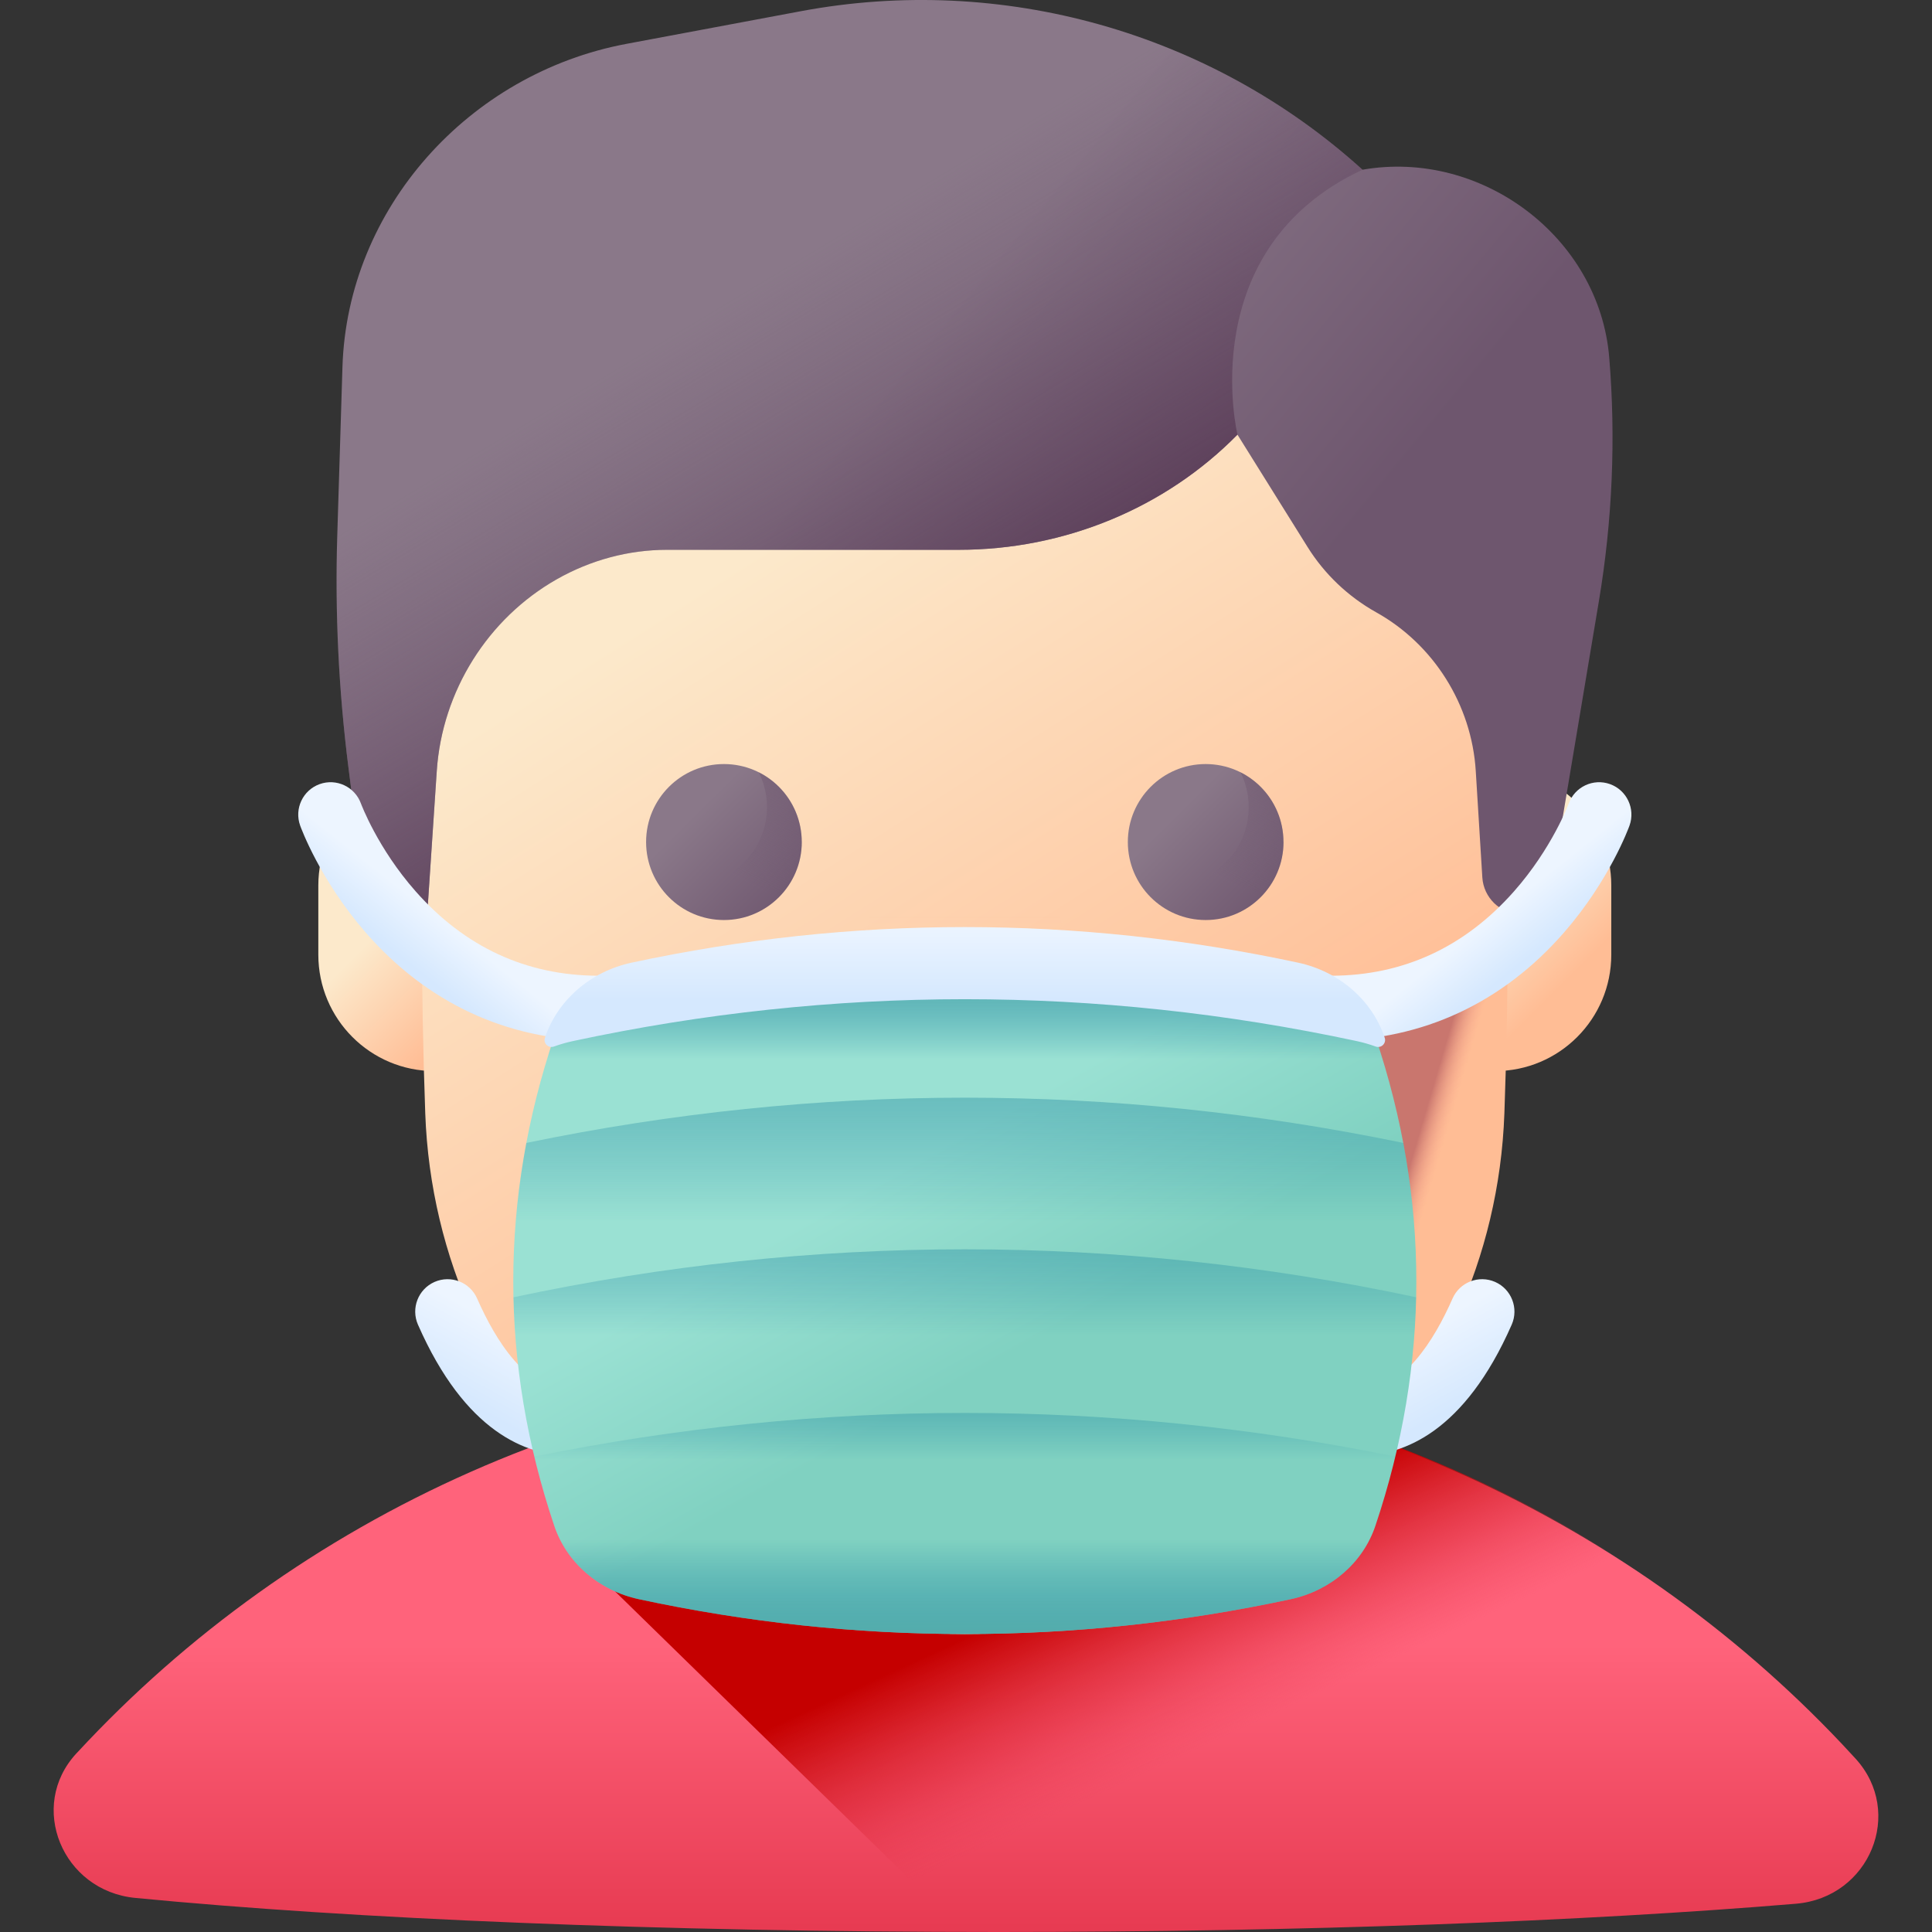 <svg xmlns="http://www.w3.org/2000/svg" width="72" height="72" viewBox="0 0 72 72">
    <rect x="0" y="0" width="72" height="72" fill="#333333" stroke="none"/>
    <defs>
        <linearGradient id="t9ht5e2tba" x1="50%" x2="50%" y1="48.879%" y2="101.792%">
            <stop offset="0%" stop-color="#FF637B"/>
            <stop offset="100%" stop-color="#E63950"/>
        </linearGradient>
        <linearGradient id="35yyyd5p9b" x1="58.096%" x2="38.732%" y1="56.711%" y2="39.437%">
            <stop offset="0%" stop-color="#E63950" stop-opacity="0"/>
            <stop offset="4.67%" stop-color="#E4354B" stop-opacity=".047"/>
            <stop offset="46.69%" stop-color="#D31822" stop-opacity=".467"/>
            <stop offset="79.91%" stop-color="#C90709" stop-opacity=".799"/>
            <stop offset="100%" stop-color="#C50000"/>
        </linearGradient>
        <linearGradient id="2yhxu4np1c" x1="42.959%" x2="71.11%" y1="40.828%" y2="77.5%">
            <stop offset="0%" stop-color="#FCE9CB"/>
            <stop offset="100%" stop-color="#FFBD95"/>
        </linearGradient>
        <linearGradient id="0be7uvlwyd" x1="42.958%" x2="71.11%" y1="40.828%" y2="77.5%">
            <stop offset="0%" stop-color="#FCE9CB"/>
            <stop offset="100%" stop-color="#FFBD95"/>
        </linearGradient>
        <linearGradient id="vqf53njxje" x1="35.838%" x2="61.255%" y1="20.79%" y2="73.215%">
            <stop offset="0%" stop-color="#FCE9CB"/>
            <stop offset="100%" stop-color="#FFBD95"/>
        </linearGradient>
        <linearGradient id="d2aweju68f" x1="31.371%" x2="95.862%" y1="31.291%" y2="96.047%">
            <stop offset="0%" stop-color="#8A7889"/>
            <stop offset="100%" stop-color="#6E566E"/>
        </linearGradient>
        <linearGradient id="0sbgqkv43g" x1="49.052%" x2="121.306%" y1="67.445%" y2="-67.492%">
            <stop offset="0%" stop-color="#6E566E" stop-opacity="0"/>
            <stop offset="4.71%" stop-color="#6E566E" stop-opacity=".047"/>
            <stop offset="100%" stop-color="#6E566E"/>
        </linearGradient>
        <linearGradient id="5xszm5e8dh" x1="31.368%" x2="95.86%" y1="31.291%" y2="96.047%">
            <stop offset="0%" stop-color="#8A7889"/>
            <stop offset="100%" stop-color="#6E566E"/>
        </linearGradient>
        <linearGradient id="x5npcvuoui" x1="49.054%" x2="121.309%" y1="67.445%" y2="-67.492%">
            <stop offset="0%" stop-color="#6E566E" stop-opacity="0"/>
            <stop offset="4.71%" stop-color="#6E566E" stop-opacity=".047"/>
            <stop offset="100%" stop-color="#6E566E"/>
        </linearGradient>
        <linearGradient id="n1km344zwj" x1="38.169%" x2="71.112%" y1="49.532%" y2="70.475%">
            <stop offset="0%" stop-color="#8A7889"/>
            <stop offset="100%" stop-color="#6E566E"/>
        </linearGradient>
        <linearGradient id="me493dnkek" x1="37.193%" x2="61.145%" y1="34.183%" y2="71.845%">
            <stop offset="0%" stop-color="#6E566E" stop-opacity="0"/>
            <stop offset="29.44%" stop-color="#674D66" stop-opacity=".294"/>
            <stop offset="100%" stop-color="#593B56"/>
        </linearGradient>
        <linearGradient id="l0b490or9l" x1="51.465%" x2="41.904%" y1="50.243%" y2="41.645%">
            <stop offset="0%" stop-color="#FAA68E" stop-opacity="0"/>
            <stop offset="100%" stop-color="#C9766E"/>
        </linearGradient>
        <linearGradient id="eec95o1g6m" x1="58.943%" x2="35.573%" y1="34.647%" y2="74.783%">
            <stop offset="0%" stop-color="#EDF5FF"/>
            <stop offset="100%" stop-color="#D5E8FE"/>
        </linearGradient>
        <linearGradient id="bz99ie4wnn" x1="44.692%" x2="31.543%" y1="55.215%" y2="68.127%">
            <stop offset="0%" stop-color="#EDF5FF"/>
            <stop offset="100%" stop-color="#D5E8FE"/>
        </linearGradient>
        <linearGradient id="jj50cd6zho" x1="41.057%" x2="64.425%" y1="34.647%" y2="74.783%">
            <stop offset="0%" stop-color="#EDF5FF"/>
            <stop offset="100%" stop-color="#D5E8FE"/>
        </linearGradient>
        <linearGradient id="h38kn2q6op" x1="55.308%" x2="68.458%" y1="55.215%" y2="68.127%">
            <stop offset="0%" stop-color="#EDF5FF"/>
            <stop offset="100%" stop-color="#D5E8FE"/>
        </linearGradient>
        <linearGradient id="46tin6xzdq" x1="50.001%" x2="50.001%" y1="17.155%" y2="209.206%">
            <stop offset="0%" stop-color="#FAA68E" stop-opacity="0"/>
            <stop offset="100%" stop-color="#C9766E"/>
        </linearGradient>
        <linearGradient id="3cs98tkepr" x1="40.352%" x2="56.42%" y1="36.448%" y2="59.017%">
            <stop offset="0%" stop-color="#9AE1D3"/>
            <stop offset="100%" stop-color="#80D1C1"/>
        </linearGradient>
        <linearGradient id="kwo1x4v5xs" x1="50%" x2="50%" y1="19.697%" y2="4.546%">
            <stop offset="0%" stop-color="#0B799D" stop-opacity="0"/>
            <stop offset="17.39%" stop-color="#117D9E" stop-opacity=".174"/>
            <stop offset="41.4%" stop-color="#2389A0" stop-opacity=".414"/>
            <stop offset="69.28%" stop-color="#409CA3" stop-opacity=".693"/>
            <stop offset="99.86%" stop-color="#69B7A8" stop-opacity=".999"/>
            <stop offset="100%" stop-color="#69B7A8"/>
        </linearGradient>
        <linearGradient id="10opj1dw7t" x1="50%" x2="50%" y1="4.723%" y2="63.668%">
            <stop offset="0%" stop-color="#EDF5FF"/>
            <stop offset="100%" stop-color="#D5E8FE"/>
        </linearGradient>
        <linearGradient id="i5g2kq1zgu" x1="50%" x2="50%" y1="43.743%" y2="115.407%">
            <stop offset="0%" stop-color="#0B799D" stop-opacity="0"/>
            <stop offset="17.39%" stop-color="#117D9E" stop-opacity=".174"/>
            <stop offset="41.4%" stop-color="#2389A0" stop-opacity=".414"/>
            <stop offset="69.28%" stop-color="#409CA3" stop-opacity=".693"/>
            <stop offset="99.86%" stop-color="#69B7A8" stop-opacity=".999"/>
            <stop offset="100%" stop-color="#69B7A8"/>
        </linearGradient>
        <linearGradient id="3lkoq739av" x1="50%" x2="50%" y1="24.74%" y2="-30.387%">
            <stop offset="0%" stop-color="#0B799D" stop-opacity="0"/>
            <stop offset="17.39%" stop-color="#117D9E" stop-opacity=".174"/>
            <stop offset="41.4%" stop-color="#2389A0" stop-opacity=".414"/>
            <stop offset="69.28%" stop-color="#409CA3" stop-opacity=".693"/>
            <stop offset="99.86%" stop-color="#69B7A8" stop-opacity=".999"/>
            <stop offset="100%" stop-color="#69B7A8"/>
        </linearGradient>
        <linearGradient id="fmaoinyekw" x1="50%" x2="50%" y1="24.741%" y2="-30.386%">
            <stop offset="0%" stop-color="#0B799D" stop-opacity="0"/>
            <stop offset="17.39%" stop-color="#117D9E" stop-opacity=".174"/>
            <stop offset="41.4%" stop-color="#2389A0" stop-opacity=".414"/>
            <stop offset="69.28%" stop-color="#409CA3" stop-opacity=".693"/>
            <stop offset="99.86%" stop-color="#69B7A8" stop-opacity=".999"/>
            <stop offset="100%" stop-color="#69B7A8"/>
        </linearGradient>
        <linearGradient id="70753n9ekx" x1="50%" x2="50%" y1="24.742%" y2="-30.385%">
            <stop offset="0%" stop-color="#0B799D" stop-opacity="0"/>
            <stop offset="17.39%" stop-color="#117D9E" stop-opacity=".174"/>
            <stop offset="41.4%" stop-color="#2389A0" stop-opacity=".414"/>
            <stop offset="69.28%" stop-color="#409CA3" stop-opacity=".693"/>
            <stop offset="99.86%" stop-color="#69B7A8" stop-opacity=".999"/>
            <stop offset="100%" stop-color="#69B7A8"/>
        </linearGradient>
    </defs>
    <g fill="none">
        <path fill="url(#t9ht5e2tba)" d="M67.15 65.538c1.832 2.004.526 5.18-2.222 5.409C57.056 71.603 46.634 72 35.2 72c-12.656 0-24.072-.487-32.16-1.27-2.716-.263-4.018-3.416-2.192-5.387L.89 65.3C9.017 56.519 20.8 51 33.907 51c12.967 0 24.628 5.395 32.75 14.006.165.176.33.353.493.532z" transform="translate(2)"/>
        <path fill="url(#35yyyd5p9b)" d="M67.154 65.538c-.162-.179-.326-.356-.49-.532C58.581 56.395 46.977 51 34.074 51 28.404 51 22.982 52.044 18 53.945c.22.93.632 1.86.952 2.789.262.76.622 1.417 1.282 1.902L33.91 71.998l1.452.002c11.377 0 21.748-.397 29.58-1.053 2.735-.23 4.035-3.405 2.212-5.41z" transform="translate(2)"/>
        <g>
            <g>
                <path fill="url(#2yhxu4np1c)" d="M4.343 11.356c-2.39 0-4.33-1.942-4.33-4.339v-2.58C.014 2.041 1.954.1 4.344.1c2.391 0 4.33 1.942 4.33 4.338v2.58c0 2.397-1.939 4.339-4.33 4.339z" transform="translate(2) translate(9) translate(.85 28.56)"/>
                <path fill="url(#0be7uvlwyd)" d="M43.868 11.356c-2.392 0-4.33-1.942-4.33-4.339v-2.58c0-2.396 1.938-4.338 4.33-4.338 2.39 0 4.33 1.942 4.33 4.338v2.58c-.001 2.397-1.94 4.339-4.33 4.339z" transform="translate(2) translate(9) translate(.85 28.56)"/>
            </g>
            <path fill="url(#vqf53njxje)" d="M24.956 60.896c10.818 0 19.718-8.57 20.108-19.403.168-4.645.168-9.293 0-13.937-.39-10.833-9.29-19.404-20.108-19.404-10.818 0-19.717 8.57-20.108 19.403-.167 4.645-.167 9.293 0 13.937.391 10.833 9.29 19.404 20.108 19.404z" transform="translate(2) translate(9)"/>
            <g>
                <path fill="url(#d2aweju68f)" d="M5.835 2.963c0 1.605-1.299 2.907-2.9 2.907C1.331 5.87.033 4.568.033 2.963S1.332.057 2.934.057c1.602 0 2.9 1.301 2.9 2.906z" transform="translate(2) translate(9) translate(13.045 28.417)"/>
                <path fill="url(#0sbgqkv43g)" d="M4.232.363c.195.391.306.833.306 1.3 0 1.606-1.299 2.907-2.9 2.907-.467 0-.908-.11-1.298-.307.476.953 1.459 1.607 2.594 1.607 1.602 0 2.9-1.302 2.9-2.907 0-1.138-.652-2.123-1.602-2.6z" transform="translate(2) translate(9) translate(13.045 28.417)"/>
                <g>
                    <path fill="url(#5xszm5e8dh)" d="M5.922 2.963c0 1.605-1.299 2.907-2.9 2.907C1.418 5.87.12 4.568.12 2.963S1.419.057 3.02.057c1.602 0 2.9 1.301 2.9 2.906z" transform="translate(2) translate(9) translate(13.045 28.417) translate(17.866)"/>
                    <path fill="url(#x5npcvuoui)" d="M4.319.363c.195.391.305.833.305 1.3 0 1.606-1.298 2.907-2.9 2.907-.466 0-.907-.11-1.297-.307.476.953 1.459 1.607 2.594 1.607 1.602 0 2.9-1.302 2.9-2.907 0-1.138-.652-2.123-1.602-2.6z" transform="translate(2) translate(9) translate(13.045 28.417) translate(17.866)"/>
                </g>
            </g>
            <g>
                <path fill="url(#n1km344zwj)" d="M3.487 34.3l.372-5.57c.2-2.98 1.907-5.684 4.468-7.14 1.27-.722 2.688-1.1 4.113-1.1h10.87c3.95 0 7.702-1.56 10.388-4.292l2.618 4.195c.628 1.004 1.508 1.842 2.551 2.425 2.138 1.192 3.559 3.44 3.712 5.913l.245 3.97c.045.744.663 1.349 1.379 1.349.596 0 1.086-.424 1.187-1.026l1.775-10.604c.51-3.04.636-6.095.388-9.098-.37-4.481-4.762-7.774-9.195-6.997C32.681 1.183 24.911-.983 17.435.416l-6.5 1.217C5.044 2.735.525 7.773.344 13.683l-.194 6.3c-.087 2.85.052 5.741.421 8.645l.752 5.905c.067.527.484.905 1 .905.601 0 1.123-.51 1.165-1.139z" transform="translate(2) translate(9) translate(1.418)"/>
                <path fill="url(#me493dnkek)" d="M38.358 6.325C32.681 1.183 24.911-.983 17.435.416l-6.5 1.217C5.044 2.735.525 7.773.344 13.683l-.194 6.3c-.087 2.85.052 5.741.421 8.645l.752 5.905c.067.527.484.905 1 .905.6 0 1.123-.511 1.165-1.139l.372-5.569c.2-2.98 1.907-5.684 4.468-7.14 1.27-.722 2.688-1.1 4.113-1.1h10.87c3.95 0 7.702-1.56 10.388-4.292 0 0-1.667-6.92 4.66-9.873z" transform="translate(2) translate(9) translate(1.418)"/>
            </g>
            <path fill="url(#l0b490or9l)" d="M45.064 41.493c.075-2.068.114-4.136.122-6.204-1.546 1.383-3.54 2.523-6.01 2.737 0 0 2.106 7.428 1.324 15.52 2.711-3.294 4.399-7.471 4.564-12.053z" transform="translate(2) translate(9)"/>
            <g>
                <path fill="url(#eec95o1g6m)" d="M10.23 25.118h-.009c-1.603-.011-3.883-.868-5.645-4.88-.268-.61.009-1.323.618-1.592.61-.268 1.32.009 1.588.62.686 1.561 1.842 3.426 3.457 3.438.666.004 1.201.549 1.196 1.216-.005.663-.543 1.198-1.205 1.198z" transform="translate(2) translate(9) translate(0 29.128)"/>
                <path fill="url(#bz99ie4wnn)" d="M11.281 9.65h-.004C7.9 9.638 4.909 8.245 2.624 5.62.927 3.67.215 1.72.186 1.639-.04 1.012.286.319.912.094c.625-.225 1.314.1 1.54.725.007.016.618 1.664 2.04 3.273 1.835 2.076 4.12 3.133 6.794 3.143.665.003 1.203.546 1.2 1.213-.002.665-.541 1.203-1.205 1.203z" transform="translate(2) translate(9) translate(0 29.128)"/>
                <g>
                    <path fill="url(#jj50cd6zho)" d="M2.39 25.118h.009c1.603-.011 3.883-.868 5.645-4.88.268-.61-.009-1.323-.618-1.592-.61-.268-1.32.009-1.588.62-.686 1.561-1.842 3.426-3.457 3.438-.666.004-1.201.549-1.196 1.216.005.663.543 1.198 1.205 1.198z" transform="translate(2) translate(9) translate(0 29.128) translate(37.293)"/>
                    <path fill="url(#h38kn2q6op)" d="M1.339 9.65h.004c3.376-.013 6.368-1.406 8.653-4.03 1.697-1.949 2.409-3.899 2.438-3.981.225-.627-.1-1.32-.726-1.545-.625-.225-1.314.1-1.54.725-.007.016-.618 1.664-2.04 3.273-1.835 2.076-4.12 3.133-6.794 3.143-.665.003-1.203.546-1.2 1.213.002.665.541 1.203 1.205 1.203z" transform="translate(2) translate(9) translate(0 29.128) translate(37.293)"/>
                </g>
            </g>
            <path fill="url(#46tin6xzdq)" d="M26.197 47.174h-2.481c-1.989 0-3.538-1.728-3.325-3.71l1.297-12.084h6.536l1.298 12.085c.213 1.98-1.337 3.709-3.325 3.709z" transform="translate(2) translate(9)"/>
            <g>
                <path fill="url(#3cs98tkepr)" d="M32.173 4.104c-.46-1.369-1.658-2.412-3.159-2.734-8.062-1.728-16.218-1.728-24.281 0-1.5.322-2.699 1.365-3.159 2.734-2.037 6.057-2.037 12.178 0 18.235.46 1.368 1.659 2.412 3.159 2.733 8.063 1.729 16.218 1.729 24.281 0 1.5-.321 2.7-1.365 3.16-2.733 2.036-6.057 2.036-12.178 0-18.235z" transform="translate(2) translate(9) translate(8.082 34.527)"/>
                <path fill="url(#kwo1x4v5xs)" d="M32.173 4.104c-.46-1.369-1.658-2.412-3.159-2.734-8.062-1.728-16.218-1.728-24.281 0-1.5.322-2.699 1.365-3.159 2.734-2.037 6.057-2.037 12.178 0 18.235.46 1.368 1.659 2.412 3.159 2.733 8.063 1.729 16.218 1.729 24.281 0 1.5-.321 2.7-1.365 3.16-2.733 2.036-6.057 2.036-12.178 0-18.235z" transform="translate(2) translate(9) translate(8.082 34.527)"/>
                <path fill="url(#10opj1dw7t)" d="M2.276 4.27c9.695-2.079 19.501-2.079 29.196 0 .245.053.484.121.715.205.204.074.404-.12.335-.327l-.002-.005c-.47-1.4-1.696-2.466-3.23-2.795-8.246-1.768-16.586-1.768-24.832 0-1.534.329-2.76 1.396-3.23 2.795l-.002.005c-.07.207.131.401.335.327.23-.084.47-.152.715-.205z" transform="translate(2) translate(9) translate(8.082 34.527)"/>
                <path fill="url(#i5g2kq1zgu)" d="M.845 19.811c.204.844.446 1.687.73 2.528.46 1.368 1.658 2.412 3.158 2.733 8.063 1.729 16.219 1.729 24.282 0 1.5-.321 2.698-1.365 3.159-2.733.282-.841.525-1.684.729-2.527H.845z" transform="translate(2) translate(9) translate(8.082 34.527)"/>
                <path fill="url(#3lkoq739av)" d="M29.014 25.072c1.5-.321 2.7-1.365 3.16-2.733 1.593-4.739 1.94-9.516 1.04-14.272-10.855-2.249-21.826-2.249-32.68 0-.9 4.756-.553 9.534 1.04 14.272.46 1.368 1.659 2.412 3.159 2.733 8.063 1.729 16.219 1.729 24.281 0z" transform="translate(2) translate(9) translate(8.082 34.527)"/>
                <path fill="url(#fmaoinyekw)" d="M29.014 25.072c1.5-.321 2.7-1.365 3.16-2.733.951-2.83 1.458-5.675 1.52-8.52-11.171-2.384-22.47-2.383-33.64 0 .062 2.845.568 5.69 1.52 8.52.46 1.368 1.659 2.412 3.16 2.733 8.062 1.729 16.218 1.729 24.28 0z" transform="translate(2) translate(9) translate(8.082 34.527)"/>
                <path fill="url(#70753n9ekx)" d="M29.014 25.072c1.5-.321 2.7-1.365 3.16-2.733.289-.86.536-1.722.743-2.584-10.659-2.168-21.428-2.168-32.087 0 .207.862.455 1.724.744 2.584.46 1.368 1.659 2.412 3.16 2.733 8.062 1.729 16.218 1.729 24.28 0z" transform="translate(2) translate(9) translate(8.082 34.527)"/>
            </g>
        </g>
    </g>
</svg>
